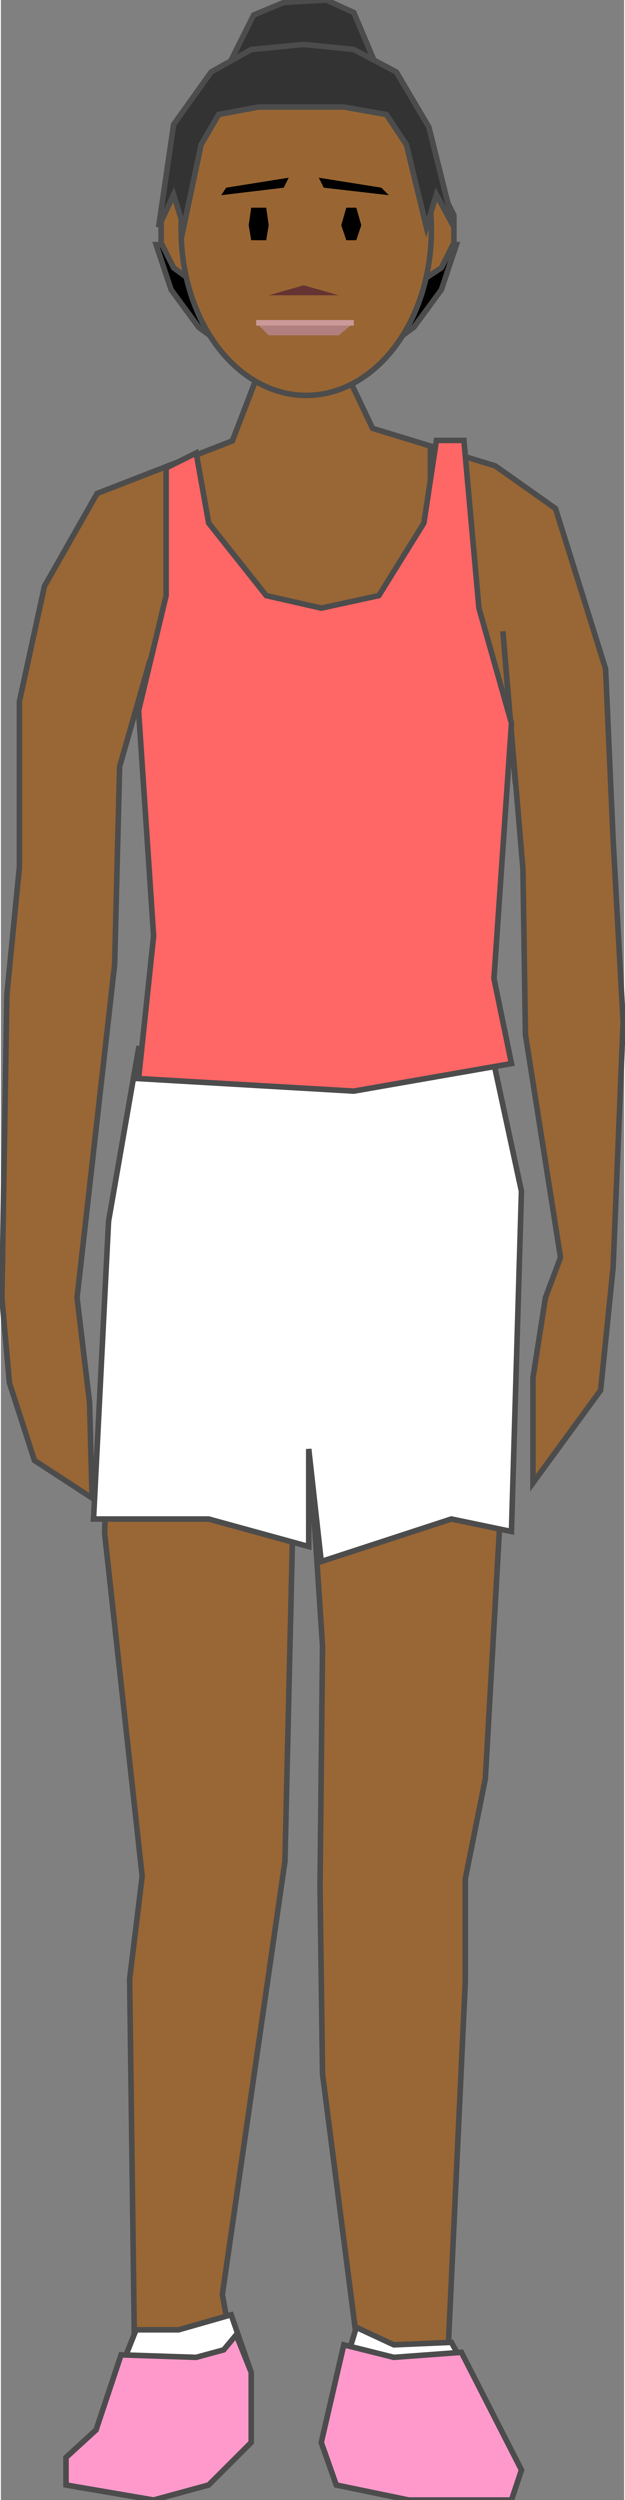 <!DOCTYPE svg PUBLIC "-//W3C//DTD SVG 1.1//EN" "http://www.w3.org/Graphics/SVG/1.1/DTD/svg11.dtd"><svg version="1.1" xmlns="http://www.w3.org/2000/svg" xmlns:xlink="http://www.w3.org/1999/xlink" width="28px" height="112px" viewBox="0 0 28.043 112.5" enable-background="new 0 0 28.043 112.5" xml:space="preserve">
<rect x="0" y="0" width="28.043" height="112.5" fill="#808080" stroke="none"/>
<g id="Group_Left_Leg">
	<polyline fill="#996635" stroke="#4C4C4C" stroke-width="0.25" points="13.91,65.605 14.473,74.061 14.36,84.883 14.473,93.336    16.051,105.623 14.923,110.246 15.488,111.485 18.418,112.5 21.8,112.5 23.041,111.485 20.109,106.074 20.898,89.166    20.898,84.544 21.8,80.035 22.476,68.086 22.639,64.521  " />
</g>
<g id="Group_Left_Arm">
	<polyline fill="#996635" stroke="#4C4C4C" stroke-width="0.25" points="23.153,35.283 22.589,28.407 23.491,39.116 23.604,46.556    25.182,56.588 24.505,58.392 23.942,61.999 23.942,66.733 26.986,62.563 27.549,57.039 28,45.992 27.549,37.763 27.21,30.098    24.957,22.883 22.25,20.967 19.328,20.072  " />
</g>
<g id="Group_Neck">
	<path fill="#996635" stroke="#4C4C4C" stroke-width="0.25" d="M9.805,27.353h7.317c0.848,0,1.58,0.176,2.205,0.476v-7.757   l-2.601-0.796L15.6,16.909h-4.058l-1.128,2.931l-2.963,1.152l-0.494,5.719c0.104-0.005,0.206-0.015,0.313-0.015   C8.273,26.696,9.114,26.944,9.805,27.353z" />
</g>
<g id="Group_Right_Leg">
	<polyline fill="#996635" stroke="#4C4C4C" stroke-width="0.25" points="4.8,64.87 4.666,68.988 6.357,84.432 5.793,89.053    6.018,106.301 4.779,109.118 2.975,110.922 3.539,111.937 8.161,111.937 11.091,109.682 10.528,106.301 9.964,103.256    12.782,83.755 13.233,64.366  " />
</g>
<g id="Group_Right_Arm">
	<path fill="#996635" stroke="#4C4C4C" stroke-width="0.25" d="M9.077,25.127l-1.626-4.135l-3.124,1.215L1.96,26.378l-1.127,5.185   v7.44l-0.564,5.749l-0.225,13.64l0.338,3.833l1.127,3.494l2.593,1.691L3.99,63.127l-0.563-4.735l1.69-14.992l0.226-8.905   l1.353-4.735L9.077,25.127z" />
</g>
<g id="Group_Hair_Rear">
	<path stroke="#4C4C4C" stroke-width="0.25" d="M8.898,14.725l-1.239-1.689l-0.675-2.026h13.513l-0.675,2.026l-1.239,1.689   l-1.689,1.239l-2.026,0.675h-2.14l-2.14-0.675L8.898,14.725z" />
</g>
<g id="Group_Face">
	<path fill="#996633" stroke="#4C4C4C" stroke-width="0.25" d="M18.47,12.951H9.011l-1.239-0.901l-0.563-1.126V9.685l0.563-1.126   h12.05l0.563,1.126v1.239l-0.563,1.126L18.47,12.951z" />
	<ellipse fill="#996633" stroke="#4C4C4C" stroke-width="0.25" cx="13.74" cy="10.36" rx="5.631" ry="7.433" />
	<path fill="#663333" d="M13.628,12.838l1.577,0.45h-3.153L13.628,12.838z" />
	<path fill="#B27F7F" d="M12.051,15.09l-0.563-0.563h4.391l-0.675,0.563H12.051z" />
	<path fill="none" stroke="#CC9999" stroke-width="0.25" d="M11.488,14.527h4.391" />
	<path d="M17.119,8.446l-2.815-0.45l0.225,0.45l2.928,0.338L17.119,8.446z" />
	<path d="M10.137,8.446l2.815-0.45l-0.225,0.45L9.912,8.784L10.137,8.446z" />
	<path d="M11.263,10.811h0.675l0.113-0.676l-0.113-0.789h-0.675l-0.113,0.789L11.263,10.811z" />
	<path d="M15.542,10.811h0.45l0.225-0.676l-0.225-0.789h-0.45l-0.226,0.789L15.542,10.811z" />
</g>
<g id="Group_Hair_Top">
	<path fill="#333333" stroke="#4C4C4C" stroke-width="0.25" d="M10.024,3.378l1.351-2.703l1.352-0.563L14.641,0l1.238,0.563   l1.239,2.928L10.024,3.378z" />
	<path fill="#333333" stroke="#4C4C4C" stroke-width="0.25" d="M8.223,10.221L7.772,8.757l-0.676,1.464l0.676-4.617l1.689-2.365   l1.802-1.013L13.628,2l2.251,0.226l1.915,1.013l1.464,2.478l1.127,4.505l-0.789-1.464l-0.45,1.464l-0.901-3.716l-0.9-1.352   L15.43,4.815h-3.83L9.799,5.153L9.011,6.505L8.223,10.221z" />
</g>
<g id="Group_Lower">
	<path fill="#FFFFFF" stroke="#4C4C4C" stroke-width="0.25" d="M6.195,47.185l-1.351,7.771l-0.676,13.4h5.18l4.504,1.239v-4.392   l0.563,5.066l5.856-1.914l2.703,0.563l0.45-15.315l-1.239-5.743L6.195,47.185z" />
</g>
<g id="Group_Upper">
	<path fill="#FF6666" stroke="#4C4C4C" stroke-width="0.25" d="M6.195,48.536l0.676-6.419L6.195,31.982l1.239-5.18v-5.743   l1.352-0.676l0.563,3.153l2.59,3.266l2.478,0.563l2.59-0.563l2.027-3.266l0.563-3.716h1.238l0.676,7.545l1.465,5.18l-0.789,11.487   l0.789,3.829l-7.096,1.239L6.195,48.536z" />
</g>
<g id="Group_Socks">
	<path fill="#FFFFFF" stroke="#4C4C4C" stroke-width="0.25" d="M17.682,105.518l-1.689-0.787l-1.577,5.18l0.676,1.914l3.266,0.676   h4.617l0.45-1.352l-3.153-5.743L17.682,105.518z" />
	<path fill="#FFFFFF" stroke="#4C4C4C" stroke-width="0.25" d="M7.997,104.842H6.083l-1.802,4.505l-1.352,1.239v1.238l3.941,0.676   l2.478-0.676l1.915-1.914v-3.153l-0.901-2.591L7.997,104.842z" />
</g>
<g id="Group_Shoes">
	<path fill="#FF99CC" stroke="#4C4C4C" stroke-width="0.25" d="M17.682,106.081l-2.252-0.563l-1.014,4.393l0.676,1.914l3.266,0.676   h4.617l0.45-1.352l-2.702-5.293L17.682,106.081z" />
	<path fill="#FF99CC" stroke="#4C4C4C" stroke-width="0.25" d="M8.786,106.081l-3.378-0.112l-1.126,3.378l-1.352,1.239v1.238   l3.941,0.676l2.478-0.676l1.915-1.914v-3.153l-0.676-1.689l-0.563,0.676L8.786,106.081z" />
</g>
</svg>